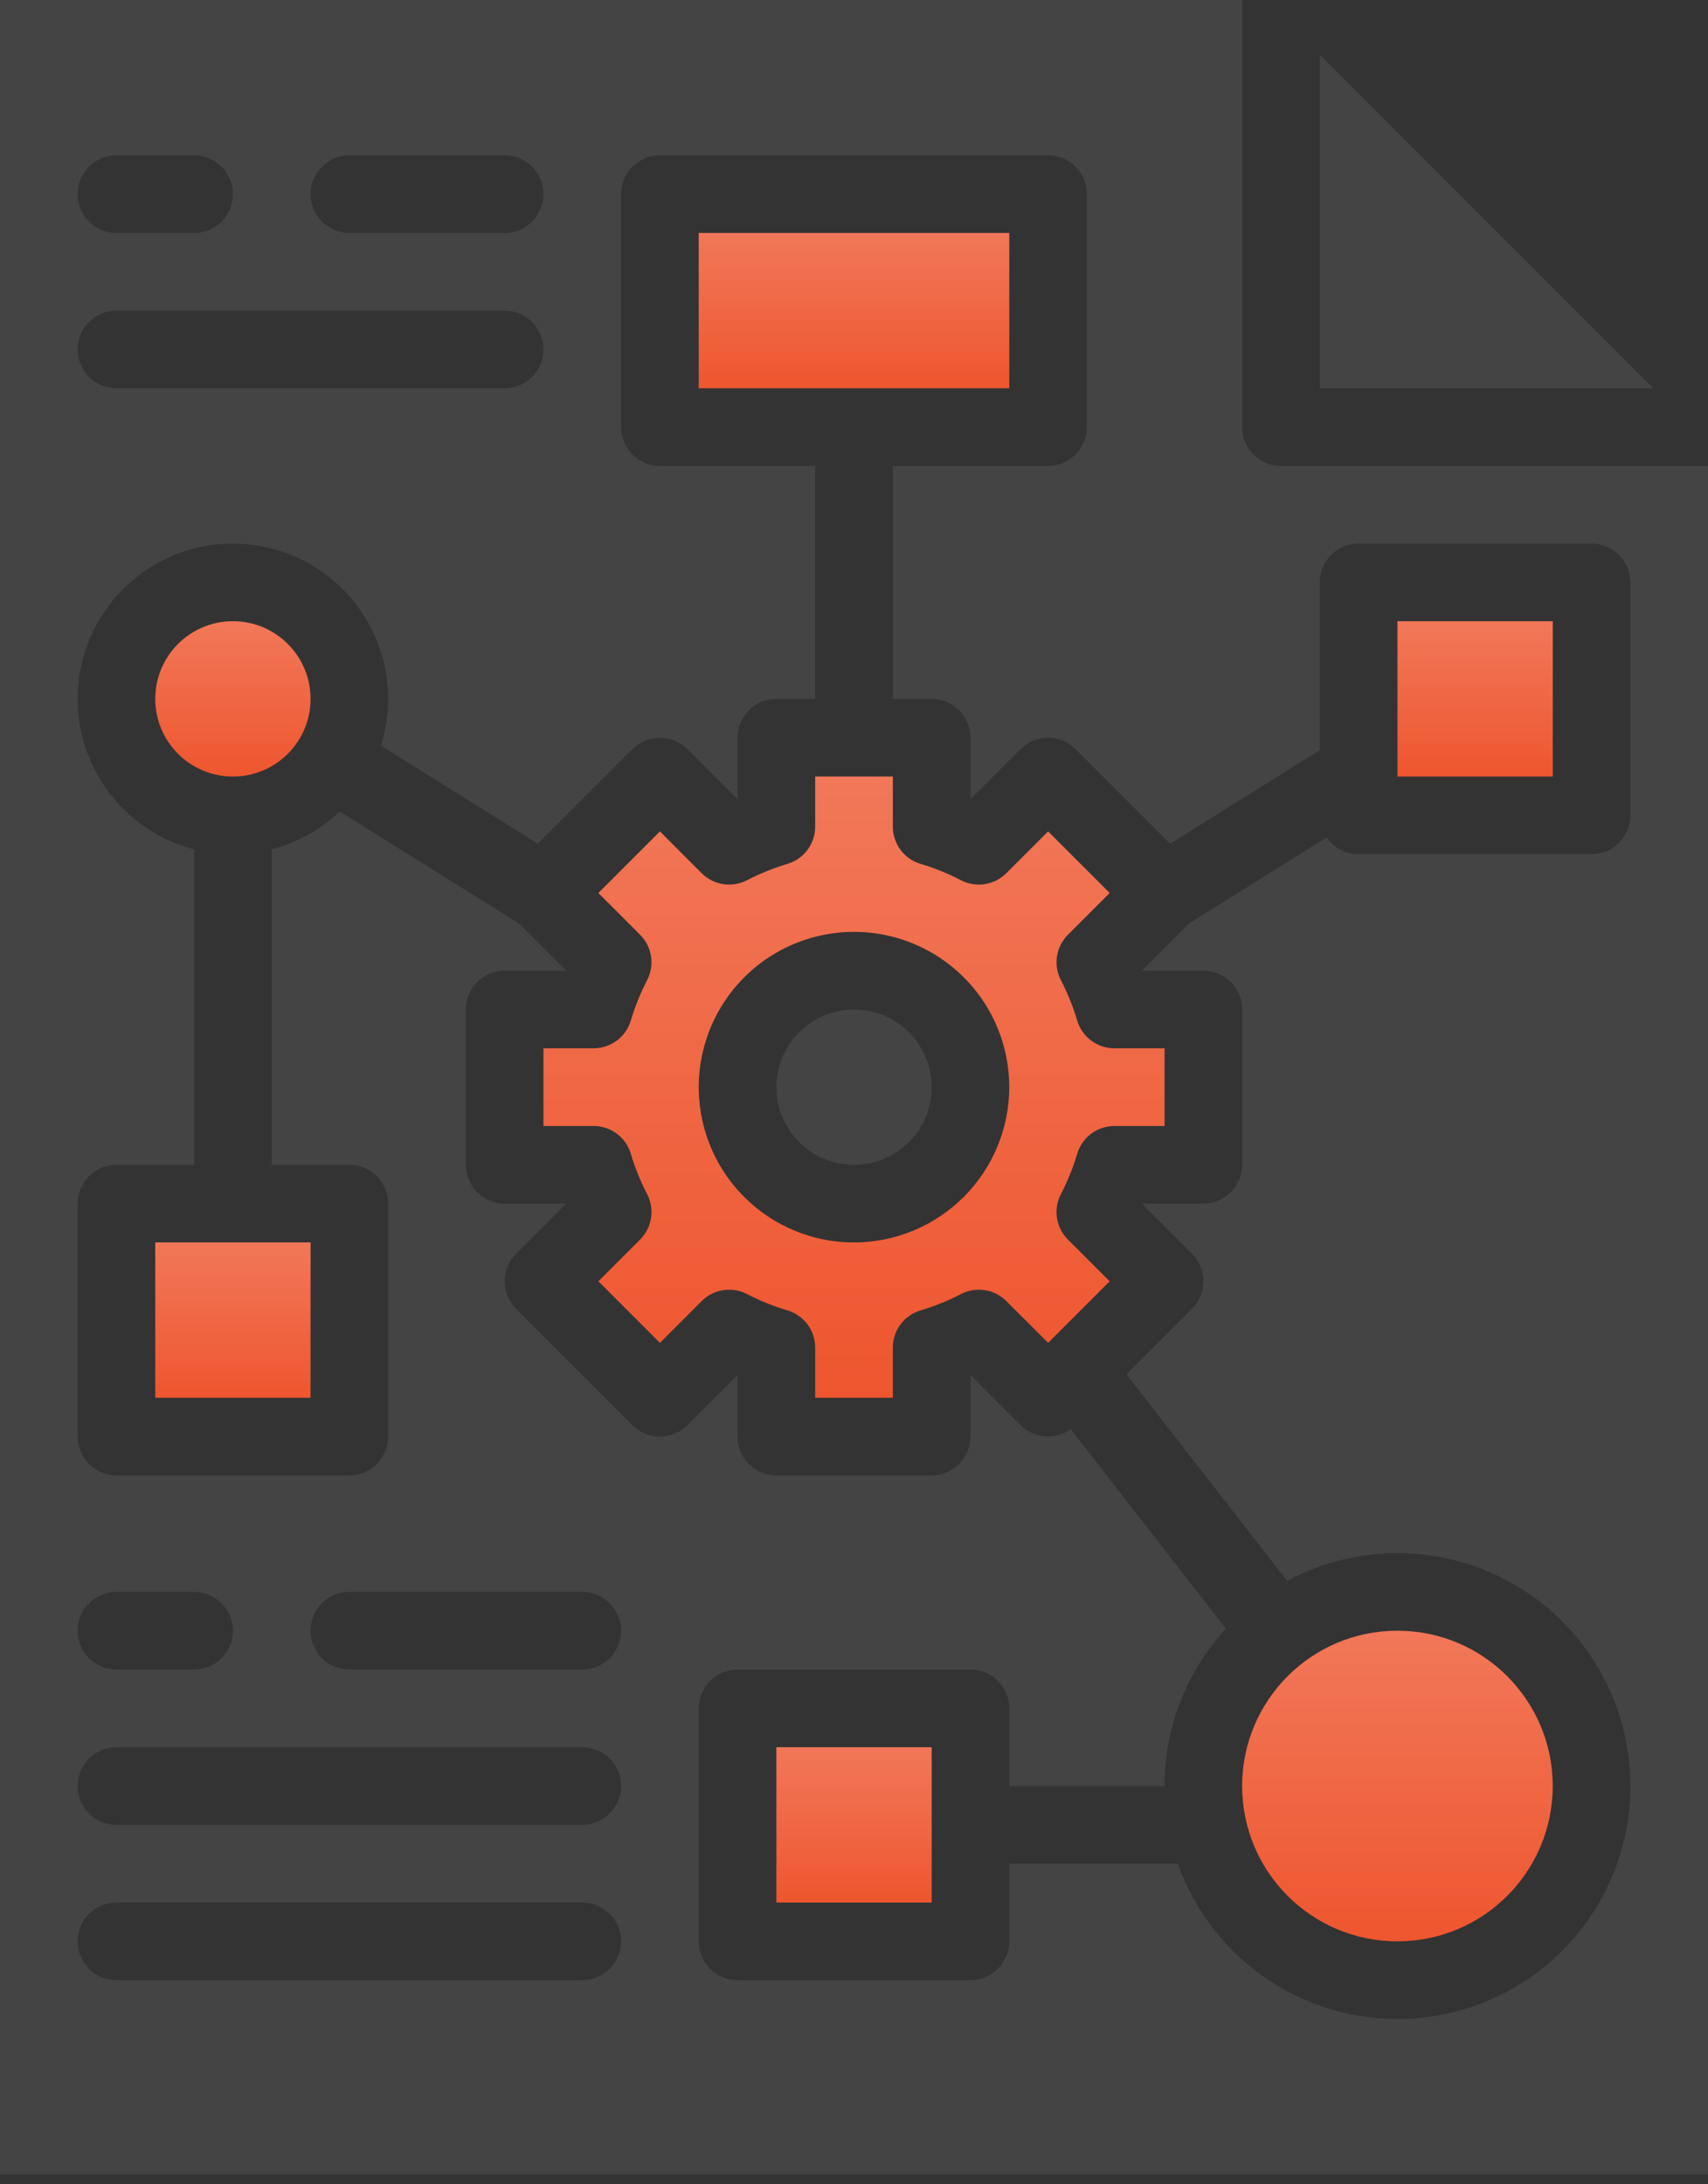 <svg width="79" height="101" viewBox="0 0 79 101" fill="none" xmlns="http://www.w3.org/2000/svg">
<rect x="0" y="0" width="79" height="101" fill="#333333" stroke="none"/>
<path d="M46.682 10.773H32.318V17.954H46.682V10.773Z" fill="#EE562F"/>
<path d="M46.682 10.773H32.318V17.954H46.682V10.773Z" fill="url(#paint0_linear_2_4153)" fill-opacity="0.2"/>
<path d="M49.824 47.194C49.632 46.548 49.378 45.922 49.068 45.324C48.892 44.985 48.829 44.6 48.888 44.223C48.946 43.846 49.123 43.498 49.392 43.228L51.325 41.295L48.478 38.448L46.545 40.381C46.276 40.65 45.927 40.827 45.55 40.886C45.173 40.944 44.788 40.881 44.449 40.705C43.851 40.395 43.225 40.142 42.579 39.949C42.208 39.839 41.883 39.611 41.652 39.301C41.421 38.991 41.296 38.615 41.296 38.228V35.909H37.705V38.228C37.705 38.615 37.58 38.991 37.349 39.301C37.118 39.611 36.792 39.839 36.422 39.949C35.776 40.142 35.15 40.395 34.551 40.705C34.213 40.881 33.827 40.944 33.45 40.886C33.074 40.827 32.725 40.65 32.455 40.381L30.523 38.448L27.676 41.295L29.608 43.228C29.878 43.498 30.055 43.846 30.113 44.223C30.172 44.6 30.108 44.985 29.933 45.324C29.622 45.922 29.369 46.548 29.177 47.194C29.066 47.565 28.839 47.89 28.529 48.121C28.219 48.352 27.842 48.477 27.456 48.477H25.137V52.068H27.456C27.842 52.068 28.219 52.193 28.529 52.424C28.839 52.656 29.066 52.981 29.177 53.351C29.369 53.997 29.622 54.623 29.933 55.222C30.108 55.56 30.172 55.946 30.113 56.323C30.055 56.7 29.878 57.048 29.608 57.318L27.676 59.25L30.523 62.097L32.455 60.165C32.725 59.895 33.074 59.718 33.45 59.66C33.827 59.602 34.213 59.665 34.551 59.84C35.15 60.151 35.776 60.404 36.422 60.597C36.792 60.707 37.118 60.934 37.349 61.244C37.58 61.554 37.705 61.931 37.705 62.318V64.636H41.296V62.318C41.296 61.931 41.421 61.554 41.652 61.244C41.883 60.934 42.208 60.707 42.579 60.597C43.225 60.404 43.851 60.151 44.449 59.84C44.788 59.665 45.173 59.602 45.55 59.66C45.927 59.718 46.276 59.895 46.545 60.165L48.478 62.097L51.325 59.25L49.392 57.318C49.123 57.048 48.946 56.7 48.888 56.323C48.829 55.946 48.892 55.56 49.068 55.222C49.378 54.623 49.632 53.997 49.824 53.351C49.935 52.981 50.162 52.656 50.472 52.424C50.782 52.193 51.158 52.068 51.545 52.068H53.864V48.477H51.545C51.158 48.477 50.782 48.352 50.472 48.121C50.162 47.89 49.935 47.565 49.824 47.194ZM39.5 57.455C38.08 57.455 36.691 57.033 35.51 56.244C34.329 55.455 33.409 54.334 32.865 53.021C32.322 51.709 32.179 50.265 32.456 48.872C32.734 47.479 33.418 46.199 34.422 45.194C35.426 44.19 36.706 43.506 38.099 43.229C39.492 42.952 40.936 43.094 42.249 43.638C43.561 44.181 44.683 45.102 45.472 46.283C46.261 47.464 46.682 48.852 46.682 50.273C46.68 52.177 45.923 54.002 44.576 55.349C43.23 56.695 41.404 57.453 39.5 57.455Z" fill="#EE562F"/>
<path d="M49.824 47.194C49.632 46.548 49.378 45.922 49.068 45.324C48.892 44.985 48.829 44.6 48.888 44.223C48.946 43.846 49.123 43.498 49.392 43.228L51.325 41.295L48.478 38.448L46.545 40.381C46.276 40.65 45.927 40.827 45.55 40.886C45.173 40.944 44.788 40.881 44.449 40.705C43.851 40.395 43.225 40.142 42.579 39.949C42.208 39.839 41.883 39.611 41.652 39.301C41.421 38.991 41.296 38.615 41.296 38.228V35.909H37.705V38.228C37.705 38.615 37.58 38.991 37.349 39.301C37.118 39.611 36.792 39.839 36.422 39.949C35.776 40.142 35.15 40.395 34.551 40.705C34.213 40.881 33.827 40.944 33.45 40.886C33.074 40.827 32.725 40.65 32.455 40.381L30.523 38.448L27.676 41.295L29.608 43.228C29.878 43.498 30.055 43.846 30.113 44.223C30.172 44.6 30.108 44.985 29.933 45.324C29.622 45.922 29.369 46.548 29.177 47.194C29.066 47.565 28.839 47.89 28.529 48.121C28.219 48.352 27.842 48.477 27.456 48.477H25.137V52.068H27.456C27.842 52.068 28.219 52.193 28.529 52.424C28.839 52.656 29.066 52.981 29.177 53.351C29.369 53.997 29.622 54.623 29.933 55.222C30.108 55.56 30.172 55.946 30.113 56.323C30.055 56.7 29.878 57.048 29.608 57.318L27.676 59.25L30.523 62.097L32.455 60.165C32.725 59.895 33.074 59.718 33.45 59.66C33.827 59.602 34.213 59.665 34.551 59.84C35.15 60.151 35.776 60.404 36.422 60.597C36.792 60.707 37.118 60.934 37.349 61.244C37.58 61.554 37.705 61.931 37.705 62.318V64.636H41.296V62.318C41.296 61.931 41.421 61.554 41.652 61.244C41.883 60.934 42.208 60.707 42.579 60.597C43.225 60.404 43.851 60.151 44.449 59.84C44.788 59.665 45.173 59.602 45.55 59.66C45.927 59.718 46.276 59.895 46.545 60.165L48.478 62.097L51.325 59.25L49.392 57.318C49.123 57.048 48.946 56.7 48.888 56.323C48.829 55.946 48.892 55.56 49.068 55.222C49.378 54.623 49.632 53.997 49.824 53.351C49.935 52.981 50.162 52.656 50.472 52.424C50.782 52.193 51.158 52.068 51.545 52.068H53.864V48.477H51.545C51.158 48.477 50.782 48.352 50.472 48.121C50.162 47.89 49.935 47.565 49.824 47.194ZM39.5 57.455C38.08 57.455 36.691 57.033 35.51 56.244C34.329 55.455 33.409 54.334 32.865 53.021C32.322 51.709 32.179 50.265 32.456 48.872C32.734 47.479 33.418 46.199 34.422 45.194C35.426 44.19 36.706 43.506 38.099 43.229C39.492 42.952 40.936 43.094 42.249 43.638C43.561 44.181 44.683 45.102 45.472 46.283C46.261 47.464 46.682 48.852 46.682 50.273C46.68 52.177 45.923 54.002 44.576 55.349C43.23 56.695 41.404 57.453 39.5 57.455Z" fill="url(#paint1_linear_2_4153)" fill-opacity="0.2"/>
<path d="M39.501 53.864C41.484 53.864 43.092 52.256 43.092 50.273C43.092 48.289 41.484 46.682 39.501 46.682C37.518 46.682 35.91 48.289 35.91 50.273C35.91 52.256 37.518 53.864 39.501 53.864Z" fill="#444444"/>
<path d="M61.045 2.54V17.955H76.46L61.045 2.54Z" fill="#444444"/>
<path d="M10.773 35.909C12.756 35.909 14.364 34.302 14.364 32.318C14.364 30.335 12.756 28.727 10.773 28.727C8.789 28.727 7.182 30.335 7.182 32.318C7.182 34.302 8.789 35.909 10.773 35.909Z" fill="#EE562F"/>
<path d="M10.773 35.909C12.756 35.909 14.364 34.302 14.364 32.318C14.364 30.335 12.756 28.727 10.773 28.727C8.789 28.727 7.182 30.335 7.182 32.318C7.182 34.302 8.789 35.909 10.773 35.909Z" fill="url(#paint2_linear_2_4153)" fill-opacity="0.2"/>
<path d="M43.092 80.796H35.91V87.978H43.092V80.796Z" fill="#EE562F"/>
<path d="M43.092 80.796H35.91V87.978H43.092V80.796Z" fill="url(#paint3_linear_2_4153)" fill-opacity="0.2"/>
<path d="M14.364 57.454H7.182V64.636H14.364V57.454Z" fill="#EE562F"/>
<path d="M14.364 57.454H7.182V64.636H14.364V57.454Z" fill="url(#paint4_linear_2_4153)" fill-opacity="0.2"/>
<path d="M71.819 28.727H64.637V35.909H71.819V28.727Z" fill="#EE562F"/>
<path d="M71.819 28.727H64.637V35.909H71.819V28.727Z" fill="url(#paint5_linear_2_4153)" fill-opacity="0.2"/>
<path d="M79 21.546H59.25C58.774 21.546 58.317 21.356 57.98 21.02C57.644 20.683 57.455 20.226 57.455 19.75V0H0V100.545H79V21.546ZM16.159 7.182H23.341C23.817 7.182 24.274 7.371 24.61 7.708C24.947 8.044 25.136 8.501 25.136 8.977C25.136 9.453 24.947 9.91 24.61 10.247C24.274 10.584 23.817 10.773 23.341 10.773H16.159C15.683 10.773 15.226 10.584 14.889 10.247C14.553 9.91 14.364 9.453 14.364 8.977C14.364 8.501 14.553 8.044 14.889 7.708C15.226 7.371 15.683 7.182 16.159 7.182ZM5.386 7.182H8.977C9.453 7.182 9.91 7.371 10.247 7.708C10.584 8.044 10.773 8.501 10.773 8.977C10.773 9.453 10.584 9.91 10.247 10.247C9.91 10.584 9.453 10.773 8.977 10.773H5.386C4.91 10.773 4.454 10.584 4.117 10.247C3.78 9.91 3.591 9.453 3.591 8.977C3.591 8.501 3.78 8.044 4.117 7.708C4.454 7.371 4.91 7.182 5.386 7.182ZM5.386 14.364H23.341C23.817 14.364 24.274 14.553 24.61 14.889C24.947 15.226 25.136 15.683 25.136 16.159C25.136 16.635 24.947 17.092 24.61 17.429C24.274 17.765 23.817 17.954 23.341 17.954H5.386C4.91 17.954 4.454 17.765 4.117 17.429C3.78 17.092 3.591 16.635 3.591 16.159C3.591 15.683 3.78 15.226 4.117 14.889C4.454 14.553 4.91 14.364 5.386 14.364ZM26.932 91.568H5.386C4.91 91.568 4.454 91.379 4.117 91.042C3.78 90.706 3.591 90.249 3.591 89.773C3.591 89.296 3.78 88.84 4.117 88.503C4.454 88.166 4.91 87.977 5.386 87.977H26.932C27.408 87.977 27.865 88.166 28.201 88.503C28.538 88.84 28.727 89.296 28.727 89.773C28.727 90.249 28.538 90.706 28.201 91.042C27.865 91.379 27.408 91.568 26.932 91.568ZM26.932 84.386H5.386C4.91 84.386 4.454 84.197 4.117 83.861C3.78 83.524 3.591 83.067 3.591 82.591C3.591 82.115 3.78 81.658 4.117 81.321C4.454 80.985 4.91 80.796 5.386 80.796H26.932C27.408 80.796 27.865 80.985 28.201 81.321C28.538 81.658 28.727 82.115 28.727 82.591C28.727 83.067 28.538 83.524 28.201 83.861C27.865 84.197 27.408 84.386 26.932 84.386ZM3.591 75.409C3.591 74.933 3.78 74.476 4.117 74.139C4.454 73.803 4.91 73.614 5.386 73.614H8.977C9.453 73.614 9.91 73.803 10.247 74.139C10.584 74.476 10.773 74.933 10.773 75.409C10.773 75.885 10.584 76.342 10.247 76.679C9.91 77.015 9.453 77.205 8.977 77.205H5.386C4.91 77.205 4.454 77.015 4.117 76.679C3.78 76.342 3.591 75.885 3.591 75.409ZM26.932 77.205H16.159C15.683 77.205 15.226 77.015 14.889 76.679C14.553 76.342 14.364 75.885 14.364 75.409C14.364 74.933 14.553 74.476 14.889 74.139C15.226 73.803 15.683 73.614 16.159 73.614H26.932C27.408 73.614 27.865 73.803 28.201 74.139C28.538 74.476 28.727 74.933 28.727 75.409C28.727 75.885 28.538 76.342 28.201 76.679C27.865 77.015 27.408 77.205 26.932 77.205ZM75.409 37.705C75.409 38.181 75.22 38.637 74.883 38.974C74.546 39.311 74.09 39.5 73.614 39.5H62.841C62.55 39.5 62.264 39.43 62.007 39.295C61.75 39.16 61.529 38.964 61.364 38.725L54.988 42.709L52.814 44.883V44.886H55.659C56.135 44.886 56.592 45.075 56.929 45.412C57.265 45.748 57.455 46.205 57.455 46.681V53.863C57.455 54.339 57.265 54.796 56.929 55.133C56.592 55.469 56.135 55.659 55.659 55.659H52.816V55.661L55.134 57.98C55.301 58.147 55.433 58.345 55.524 58.562C55.614 58.78 55.66 59.014 55.66 59.249C55.66 59.485 55.614 59.719 55.524 59.937C55.433 60.154 55.301 60.352 55.134 60.519L52.102 63.551L59.533 73.106C61.471 72.063 63.683 71.639 65.87 71.89C68.057 72.142 70.114 73.058 71.765 74.514C73.416 75.97 74.581 77.897 75.103 80.035C75.626 82.174 75.481 84.421 74.687 86.475C73.894 88.528 72.491 90.289 70.666 91.521C68.841 92.753 66.683 93.396 64.482 93.364C62.281 93.332 60.143 92.627 58.355 91.343C56.566 90.058 55.215 88.257 54.481 86.182H46.682V89.773C46.682 90.249 46.493 90.706 46.156 91.042C45.819 91.379 45.362 91.568 44.886 91.568H34.114C33.638 91.568 33.181 91.379 32.844 91.042C32.507 90.706 32.318 90.249 32.318 89.773V79C32.318 78.524 32.507 78.067 32.844 77.73C33.181 77.394 33.638 77.205 34.114 77.205H44.886C45.362 77.205 45.819 77.394 46.156 77.73C46.493 78.067 46.682 78.524 46.682 79V82.591H53.864C53.862 79.895 54.875 77.297 56.701 75.314L49.528 66.09C49.182 66.34 48.759 66.459 48.334 66.425C47.909 66.391 47.51 66.207 47.208 65.906L44.889 63.587H44.886V66.432C44.886 66.908 44.697 67.365 44.361 67.701C44.024 68.038 43.567 68.227 43.091 68.227H35.909C35.433 68.227 34.976 68.038 34.639 67.701C34.303 67.365 34.114 66.908 34.114 66.432V63.588H34.111L31.792 65.907C31.626 66.074 31.428 66.206 31.21 66.296C30.992 66.387 30.759 66.433 30.523 66.433C30.287 66.433 30.053 66.387 29.836 66.296C29.618 66.206 29.42 66.074 29.253 65.907L23.867 60.521C23.7 60.354 23.568 60.156 23.477 59.938C23.387 59.72 23.341 59.487 23.341 59.251C23.341 59.015 23.387 58.782 23.477 58.564C23.568 58.346 23.7 58.148 23.867 57.981L26.186 55.663L26.184 55.659H23.341C22.865 55.659 22.408 55.47 22.071 55.133C21.735 54.797 21.546 54.34 21.546 53.864V46.682C21.546 46.206 21.735 45.749 22.071 45.412C22.408 45.075 22.865 44.886 23.341 44.886H26.184L26.186 44.884L24.012 42.71L15.712 37.525C14.829 38.365 13.748 38.967 12.568 39.273V53.864H16.159C16.635 53.864 17.092 54.053 17.429 54.389C17.765 54.726 17.954 55.183 17.954 55.659V66.432C17.954 66.908 17.765 67.365 17.429 67.701C17.092 68.038 16.635 68.227 16.159 68.227H5.386C4.91 68.227 4.454 68.038 4.117 67.701C3.78 67.365 3.591 66.908 3.591 66.432V55.659C3.591 55.183 3.78 54.726 4.117 54.389C4.454 54.053 4.91 53.864 5.386 53.864H8.977V39.273C7.586 38.913 6.335 38.145 5.385 37.068C4.435 35.99 3.83 34.652 3.648 33.227C3.467 31.801 3.717 30.354 4.366 29.073C5.016 27.791 6.034 26.734 7.291 26.037C8.548 25.341 9.984 25.037 11.415 25.166C12.846 25.294 14.206 25.849 15.318 26.759C16.43 27.668 17.244 28.89 17.655 30.267C18.065 31.644 18.053 33.112 17.621 34.482L24.877 39.016L29.253 34.639C29.42 34.473 29.618 34.34 29.836 34.25C30.053 34.16 30.287 34.114 30.523 34.114C30.759 34.114 30.992 34.16 31.21 34.25C31.428 34.34 31.626 34.473 31.792 34.639L34.111 36.958L34.114 36.957V34.114C34.114 33.638 34.303 33.181 34.639 32.844C34.976 32.507 35.433 32.318 35.909 32.318H37.705V21.546H30.523C30.047 21.546 29.59 21.356 29.253 21.02C28.916 20.683 28.727 20.226 28.727 19.75V8.977C28.727 8.501 28.916 8.044 29.253 7.708C29.59 7.371 30.047 7.182 30.523 7.182H48.477C48.953 7.182 49.41 7.371 49.747 7.708C50.084 8.044 50.273 8.501 50.273 8.977V19.75C50.273 20.226 50.084 20.683 49.747 21.02C49.41 21.356 48.953 21.546 48.477 21.546H41.295V32.318H43.091C43.567 32.318 44.024 32.507 44.361 32.844C44.697 33.181 44.886 33.638 44.886 34.114V36.957L44.889 36.958L47.208 34.639C47.374 34.473 47.572 34.34 47.79 34.25C48.008 34.16 48.242 34.114 48.477 34.114C48.713 34.114 48.947 34.16 49.164 34.25C49.382 34.34 49.58 34.473 49.747 34.639L54.123 39.016L61.045 34.69V26.932C61.045 26.456 61.235 25.999 61.571 25.662C61.908 25.326 62.365 25.136 62.841 25.136H73.614C74.09 25.136 74.546 25.326 74.883 25.662C75.22 25.999 75.409 26.456 75.409 26.932V37.705Z" fill="#444444"/>
<path d="M64.635 89.773C68.601 89.773 71.817 86.557 71.817 82.591C71.817 78.625 68.601 75.409 64.635 75.409C60.669 75.409 57.453 78.625 57.453 82.591C57.453 86.557 60.669 89.773 64.635 89.773Z" fill="#EE562F"/>
<path d="M64.635 89.773C68.601 89.773 71.817 86.557 71.817 82.591C71.817 78.625 68.601 75.409 64.635 75.409C60.669 75.409 57.453 78.625 57.453 82.591C57.453 86.557 60.669 89.773 64.635 89.773Z" fill="url(#paint6_linear_2_4153)" fill-opacity="0.2"/>
<defs>
<linearGradient id="paint0_linear_2_4153" x1="39.5" y1="10.773" x2="39.5" y2="17.954" gradientUnits="userSpaceOnUse">
<stop stop-color="white"/>
<stop offset="1" stop-color="white" stop-opacity="0"/>
</linearGradient>
<linearGradient id="paint1_linear_2_4153" x1="39.5" y1="35.909" x2="39.5" y2="64.636" gradientUnits="userSpaceOnUse">
<stop stop-color="white"/>
<stop offset="1" stop-color="white" stop-opacity="0"/>
</linearGradient>
<linearGradient id="paint2_linear_2_4153" x1="10.773" y1="28.727" x2="10.773" y2="35.909" gradientUnits="userSpaceOnUse">
<stop stop-color="white"/>
<stop offset="1" stop-color="white" stop-opacity="0"/>
</linearGradient>
<linearGradient id="paint3_linear_2_4153" x1="39.501" y1="80.796" x2="39.501" y2="87.978" gradientUnits="userSpaceOnUse">
<stop stop-color="white"/>
<stop offset="1" stop-color="white" stop-opacity="0"/>
</linearGradient>
<linearGradient id="paint4_linear_2_4153" x1="10.773" y1="57.454" x2="10.773" y2="64.636" gradientUnits="userSpaceOnUse">
<stop stop-color="white"/>
<stop offset="1" stop-color="white" stop-opacity="0"/>
</linearGradient>
<linearGradient id="paint5_linear_2_4153" x1="68.228" y1="28.727" x2="68.228" y2="35.909" gradientUnits="userSpaceOnUse">
<stop stop-color="white"/>
<stop offset="1" stop-color="white" stop-opacity="0"/>
</linearGradient>
<linearGradient id="paint6_linear_2_4153" x1="64.635" y1="75.409" x2="64.635" y2="89.773" gradientUnits="userSpaceOnUse">
<stop stop-color="white"/>
<stop offset="1" stop-color="white" stop-opacity="0"/>
</linearGradient>
</defs>
</svg>
